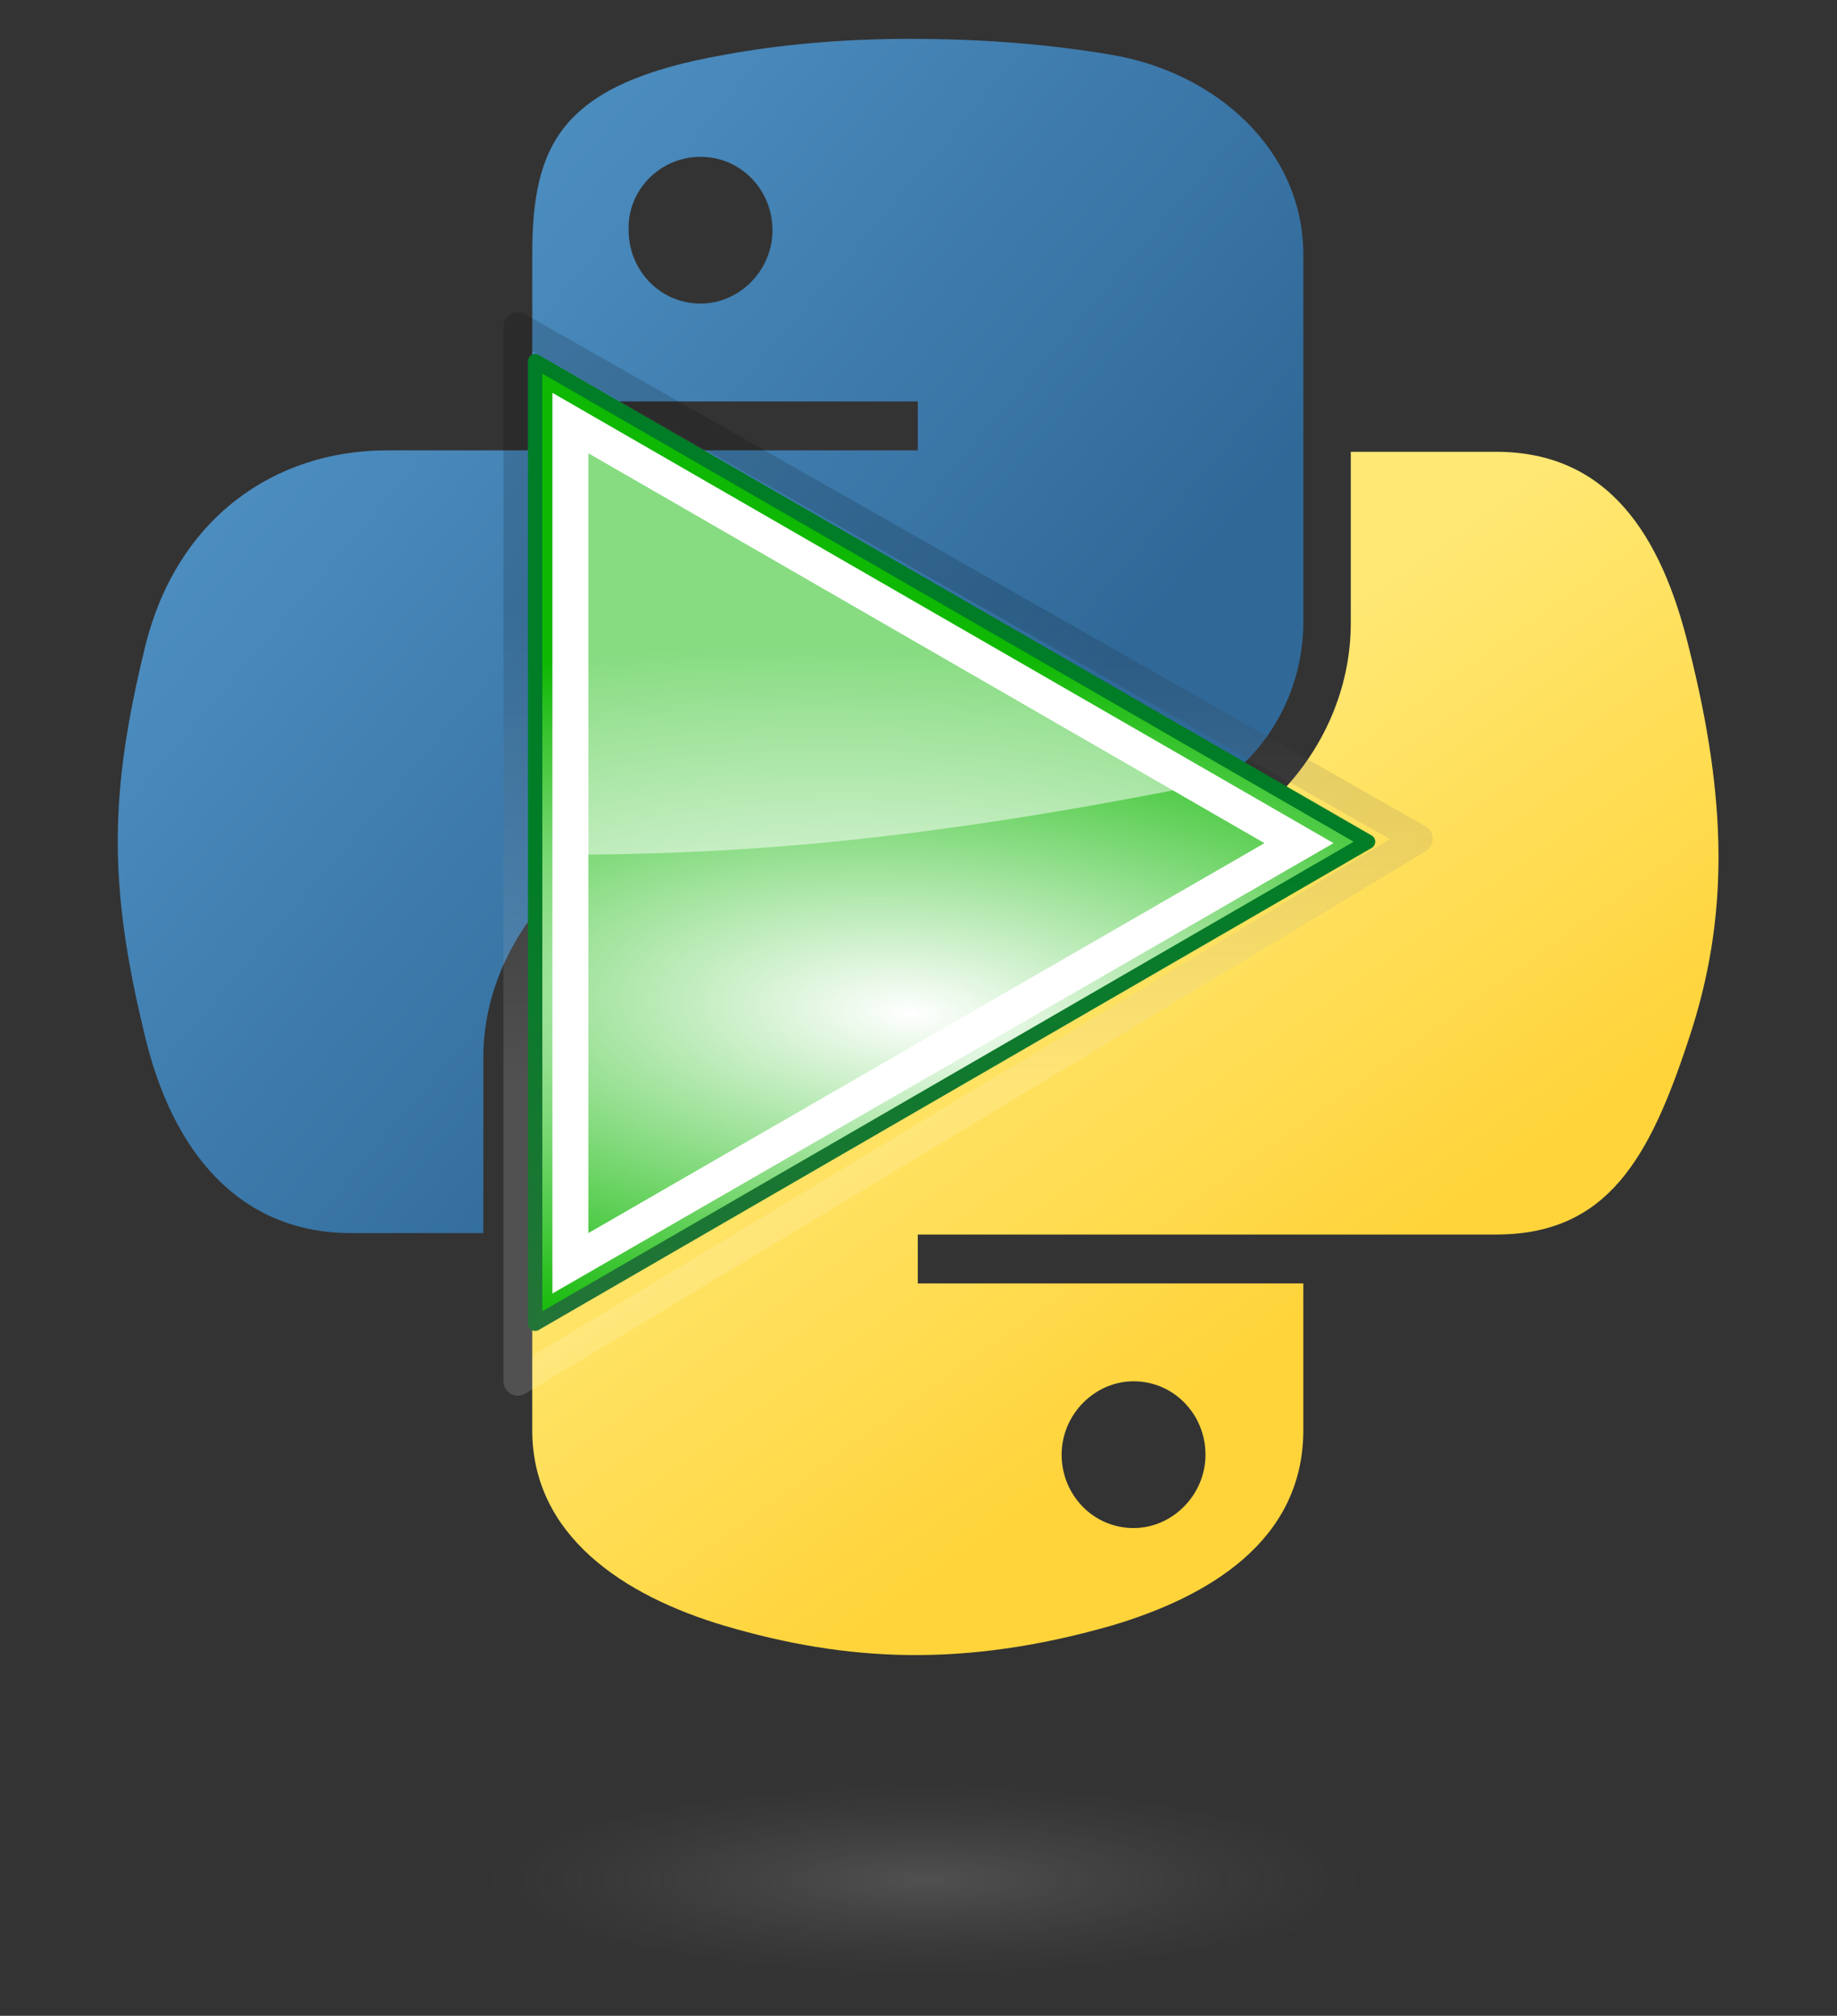 <?xml version="1.0" encoding="utf-8"?>
<!-- Generator: Adobe Illustrator 26.0.2, SVG Export Plug-In . SVG Version: 6.00 Build 0)  -->
<svg version="1.1"
	 id="svg2" inkscape:export-filename="python-logo-only.png" sodipodi:docname="python-logo-only.svg" sodipodi:version="0.32" xmlns:cc="http://creativecommons.org/ns#" xmlns:dc="http://purl.org/dc/elements/1.1/" xmlns:inkscape="http://www.inkscape.org/namespaces/inkscape" xmlns:rdf="http://www.w3.org/1999/02/22-rdf-syntax-ns#" xmlns:sodipodi="http://sodipodi.sourceforge.net/DTD/sodipodi-0.dtd" xmlns:svg="http://www.w3.org/2000/svg"
	 xmlns="http://www.w3.org/2000/svg" xmlns:xlink="http://www.w3.org/1999/xlink" x="0px" y="0px" viewBox="0 0 127.7 140.1"
	 style="enable-background:new 0 0 127.7 140.1;" xml:space="preserve">
<rect x="0" y="0" width="127.7" height="140.1" fill="#333333" stroke="none"/>
<style type="text/css">
	.st0{fill:url(#path1948_00000137131809476121407750000015689482373966944904_);}
	.st1{fill:url(#path1950_00000008123870221791722090000002292014470236429498_);}
	.st2{opacity:0.444;fill:url(#path1894_00000088855964171493159270000012195364479636252081_);enable-background:new    ;}
	
		.st3{opacity:0.15;fill:none;stroke:url(#path2682_00000029031294150568757360000000182428303727507595_);stroke-width:2;stroke-linecap:square;stroke-linejoin:round;enable-background:new    ;}
	.st4{fill-rule:evenodd;clip-rule:evenodd;fill:url(#path3375_00000080183019776818845340000004039149789064604075_);}
	
		.st5{fill:none;stroke:url(#path2479_00000167384451955216124370000001798300951791580593_);stroke-linecap:square;stroke-linejoin:round;}
	.st6{fill-rule:evenodd;clip-rule:evenodd;fill:#FFFFFF;}
	.st7{opacity:0.5;fill:#FFFFFF;enable-background:new    ;}
</style>
<g>
	
		<sodipodi:namedview  bordercolor="#666666" borderopacity="1.0" gridtolerance="10.0" guidetolerance="10.0" height="40mm" id="base" inkscape:current-layer="svg2" inkscape:cx="91.558698" inkscape:cy="47.9926" inkscape:deskcolor="#d1d1d1" inkscape:document-units="pt" inkscape:pagecheckerboard="0" inkscape:pageopacity="0.0" inkscape:pageshadow="2" inkscape:showpageshadow="2" inkscape:window-height="2080" inkscape:window-maximized="0" inkscape:window-width="1976" inkscape:window-x="1092" inkscape:window-y="72" inkscape:zoom="2.1461642" objecttolerance="10.0" pagecolor="#ffffff" showgrid="false" units="mm" width="210mm">
		</sodipodi:namedview>
	
		<linearGradient id="path1948_00000139983765516140201760000006350268643929298075_" gradientUnits="userSpaceOnUse" x1="412.975" y1="1319.277" x2="521.991" y2="1413.071" gradientTransform="matrix(0.562 0 0 0.568 -226.731 -743.508)">
		<stop  offset="0" style="stop-color:#5A9FD4"/>
		<stop  offset="1" style="stop-color:#306998"/>
	</linearGradient>
	<path id="path1948" style="fill:url(#path1948_00000139983765516140201760000006350268643929298075_);" d="M63.2,2.7
		c-4.6,0-9,0.4-12.8,1.1C39,5.8,37,10,37,17.7v10.2h26.8v3.4H37H26.9c-7.8,0-14.6,4.7-16.8,13.6c-2.5,10.2-2.6,16.6,0,27.2
		C12,80,16.6,85.7,24.4,85.7h9.2V73.5c0-8.8,7.7-16.7,16.8-16.7h26.8c7.5,0,13.4-6.1,13.4-13.6V17.7c0-7.3-6.1-12.7-13.4-13.9
		C72.5,3,67.8,2.7,63.2,2.7z M48.7,10.9c2.8,0,5,2.3,5,5.1s-2.3,5.1-5,5.1c-2.8,0-5-2.3-5-5.1C43.6,13.2,45.9,10.9,48.7,10.9z"/>
	
		<linearGradient id="path1950_00000118380244281132475880000017796475122625590432_" gradientUnits="userSpaceOnUse" x1="564.118" y1="1469.892" x2="525.189" y2="1414.813" gradientTransform="matrix(0.562 0 0 0.568 -226.731 -743.508)">
		<stop  offset="0" style="stop-color:#FFD43B"/>
		<stop  offset="1" style="stop-color:#FFE873"/>
	</linearGradient>
	<path id="path1950" style="fill:url(#path1950_00000118380244281132475880000017796475122625590432_);" d="M93.9,31.4v11.9
		c0,9.2-7.8,17-16.8,17H50.4C43,60.3,37,66.5,37,73.9v25.5c0,7.3,6.3,11.5,13.4,13.6c8.5,2.5,16.6,2.9,26.8,0
		c6.8-2,13.4-5.9,13.4-13.6V89.2H63.8v-3.4h26.8H104c7.8,0,10.7-5.4,13.4-13.6c2.8-8.4,2.7-16.5,0-27.2c-1.9-7.8-5.6-13.6-13.4-13.6
		L93.9,31.4z M78.8,96c2.8,0,5,2.3,5,5.1c0,2.8-2.3,5.1-5,5.1c-2.8,0-5-2.3-5-5.1S76.1,96,78.8,96z"/>
	
		<radialGradient id="path1894_00000065754953345120802700000017265532333142015632_" cx="-3438.823" cy="618.048" r="29.022" gradientTransform="matrix(1.749057e-08 -0.24 1.055 3.791546e-07 -587.755 -694.661)" gradientUnits="userSpaceOnUse">
		<stop  offset="0" style="stop-color:#B8B8B8;stop-opacity:0.498"/>
		<stop  offset="1" style="stop-color:#7F7F7F;stop-opacity:0"/>
	</radialGradient>
	
		<ellipse id="path1894" style="opacity:0.444;fill:url(#path1894_00000065754953345120802700000017265532333142015632_);enable-background:new    ;" cx="64.1" cy="130.4" rx="35.9" ry="7"/>
</g>
<g id="layer1" inkscape:groupmode="layer" inkscape:label="Layer 1">
	
		<linearGradient id="path2682_00000101824595118767553880000002206805839811419064_" gradientUnits="userSpaceOnUse" x1="52.423" y1="799.251" x2="52.511" y2="769.701" gradientTransform="matrix(1.128 0 0 1.128 8.051 -825.805)">
		<stop  offset="0" style="stop-color:#FFFFFF"/>
		<stop  offset="1" style="stop-color:#000000"/>
	</linearGradient>
	
		<path id="path2682" inkscape:r_cx="true" inkscape:r_cy="true" sodipodi:nodetypes="cccc" style="opacity:0.15;fill:none;stroke:url(#path2682_00000101824595118767553880000002206805839811419064_);stroke-width:2;stroke-linecap:square;stroke-linejoin:round;enable-background:new    ;" d="
		M36,96V22.7l62.6,35.6L36,96z"/>
	
		<radialGradient id="path3375_00000031166621446565098690000008071767325955960477_" cx="-1245.013" cy="385.397" r="30.148" gradientTransform="matrix(5.324342e-02 -0.836 2.019 0.129 -648.533 -1020.112)" gradientUnits="userSpaceOnUse">
		<stop  offset="0" style="stop-color:#FFFFFF"/>
		<stop  offset="1" style="stop-color:#0FB803"/>
	</radialGradient>
	
		<path id="path3375" inkscape:r_cx="true" inkscape:r_cy="true" sodipodi:nodetypes="cccc" style="fill-rule:evenodd;clip-rule:evenodd;fill:url(#path3375_00000031166621446565098690000008071767325955960477_);" d="
		M37.2,92V25.1l57.9,33.4L37.2,92z"/>
	
		<linearGradient id="path2479_00000112601301004292926500000017130671419072828303_" gradientUnits="userSpaceOnUse" x1="111.973" y1="938.207" x2="110.886" y2="869.688" gradientTransform="matrix(1 0 0 1 -45 -811.094)">
		<stop  offset="0" style="stop-color:#496A49"/>
		<stop  offset="1" style="stop-color:#007D26"/>
	</linearGradient>
	
		<path id="path2479" inkscape:r_cx="true" inkscape:r_cy="true" sodipodi:nodetypes="cccc" style="fill:none;stroke:url(#path2479_00000112601301004292926500000017130671419072828303_);stroke-linecap:square;stroke-linejoin:round;" d="
		M37.2,92V25.1l57.9,33.4L37.2,92z"/>
	<path id="path2481" inkscape:r_cx="true" inkscape:r_cy="true" sodipodi:nodetypes="cccccccc" class="st6" d="M38.4,27.3v62.6
		l54.3-31.3L38.4,27.3z M40.9,31.5l47,27.1l-47,27.1V31.5z"/>
	<path id="path2339" inkscape:r_cx="true" inkscape:r_cy="true" sodipodi:nodetypes="cccc" class="st7" d="M40.7,31.3v28.1
		c10.3-0.1,22-0.8,41-4.5L40.7,31.3z"/>
</g>
</svg>
